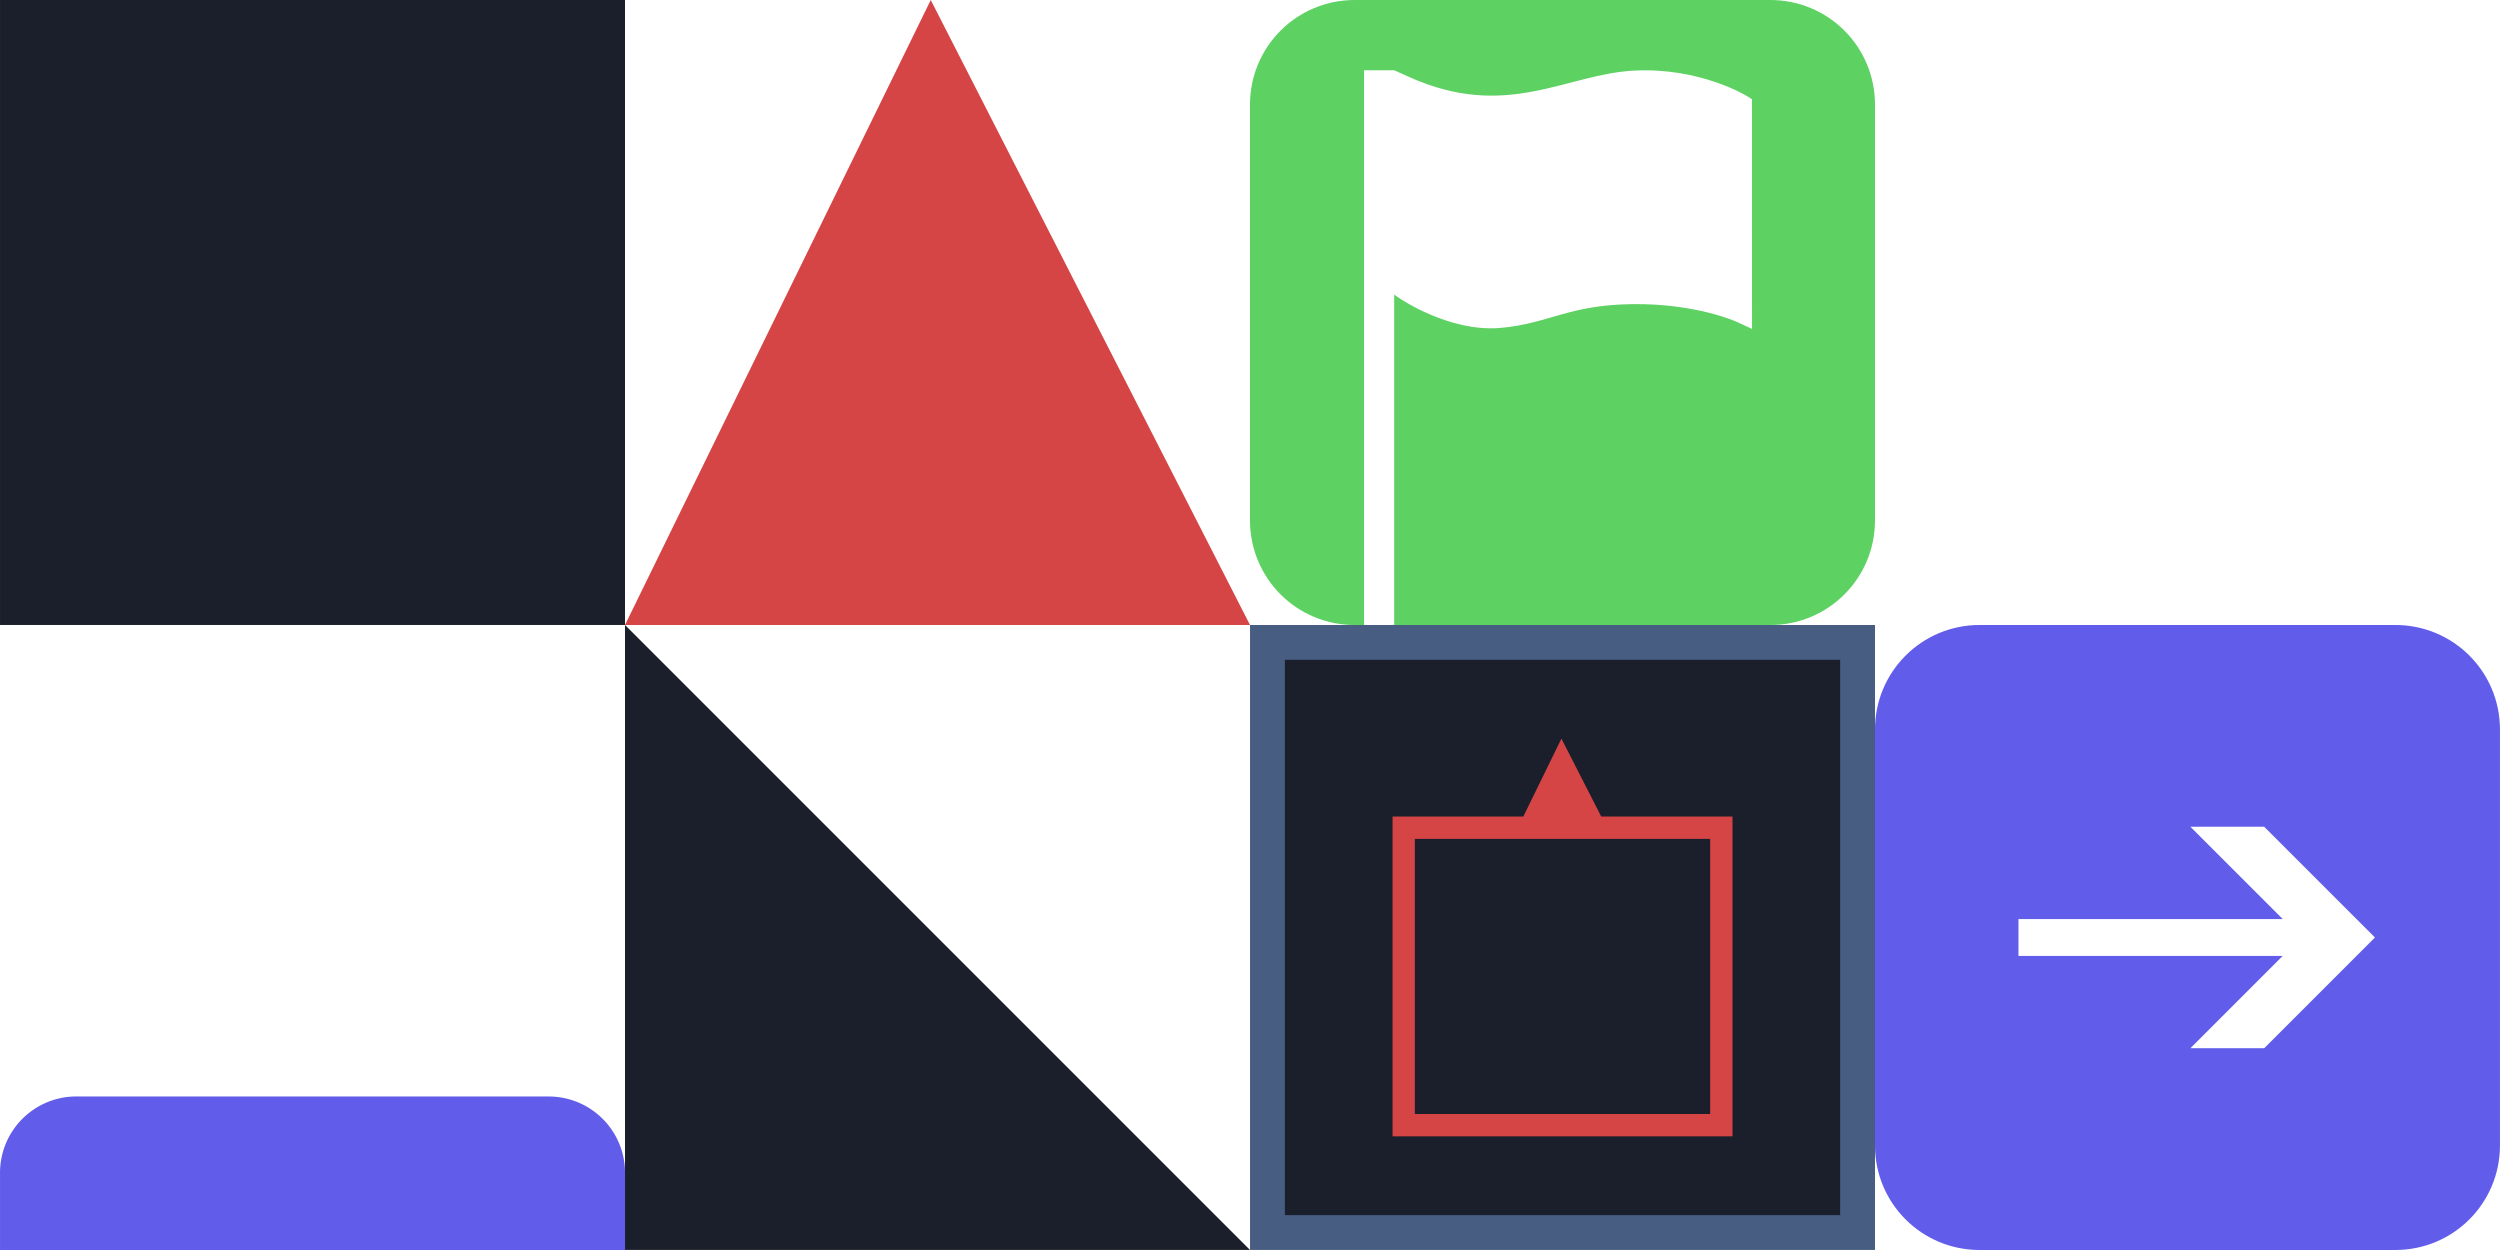 <?xml version="1.0" encoding="UTF-8" standalone="no"?>
<!-- Created with Inkscape (http://www.inkscape.org/) -->

<svg
   width="256"
   height="128"
   viewBox="0 0 67.733 33.867"
   version="1.1"
   id="svg1"
   inkscape:version="1.3.2 (091e20ef0f, 2023-11-25)"
   sodipodi:docname="tiles.svg"
   xmlns:inkscape="http://www.inkscape.org/namespaces/inkscape"
   xmlns:sodipodi="http://sodipodi.sourceforge.net/DTD/sodipodi-0.dtd"
   xmlns="http://www.w3.org/2000/svg"
   xmlns:svg="http://www.w3.org/2000/svg">
  <sodipodi:namedview
     id="namedview1"
     pagecolor="#ffffff"
     bordercolor="#000000"
     borderopacity="0.25"
     inkscape:showpageshadow="2"
     inkscape:pageopacity="0.0"
     inkscape:pagecheckerboard="0"
     inkscape:deskcolor="#d1d1d1"
     inkscape:document-units="mm"
     inkscape:zoom="4"
     inkscape:cx="180.375"
     inkscape:cy="73.75"
     inkscape:window-width="1920"
     inkscape:window-height="1008"
     inkscape:window-x="0"
     inkscape:window-y="0"
     inkscape:window-maximized="1"
     inkscape:current-layer="layer1"
     showgrid="false" />
  <defs
     id="defs1">
    <inkscape:path-effect
       effect="powerclip"
       id="path-effect20"
       is_visible="true"
       lpeversion="1"
       inverse="true"
       flatten="false"
       hide_clip="false"
       message="Use fill-rule evenodd on &lt;b&gt;fill and stroke&lt;/b&gt; dialog if no flatten result after convert clip to paths." />
    <inkscape:path-effect
       effect="fillet_chamfer"
       id="path-effect8"
       is_visible="true"
       lpeversion="1"
       nodesatellites_param="F,0,1,1,0,2.837,0,1 @ F,0,0,1,0,2.837,0,1 @ F,0,1,1,0,2.837,0,1 @ F,0,1,1,0,2.837,0,1 | F,0,0,1,0,0,0,1 @ F,0,0,1,0,0,0,1 @ F,0,0,1,0,0,0,1 @ F,0,0,1,0,0,0,1 @ F,0,0,1,0,0,0,1 @ F,0,0,1,0,0,0,1 | F,0,0,1,0,0,0,1 @ F,0,0,1,0,0,0,1 @ F,0,0,1,0,0,0,1 @ F,0,0,1,0,0,0,1 @ F,0,0,1,0,0,0,1 @ F,0,0,1,0,0,0,1"
       radius="0"
       unit="px"
       method="auto"
       mode="F"
       chamfer_steps="1"
       flexible="false"
       use_knot_distance="true"
       apply_no_radius="true"
       apply_with_radius="true"
       only_selected="false"
       hide_knots="false" />
    <inkscape:path-effect
       effect="powerclip"
       id="path-effect11"
       is_visible="true"
       lpeversion="1"
       inverse="true"
       flatten="false"
       hide_clip="false"
       message="Use fill-rule evenodd on &lt;b&gt;fill and stroke&lt;/b&gt; dialog if no flatten result after convert clip to paths." />
    <inkscape:path-effect
       effect="fillet_chamfer"
       id="path-effect2"
       is_visible="true"
       lpeversion="1"
       nodesatellites_param="F,0,0,1,0,2.068,0,1 @ F,0,1,1,0,2.068,0,1 @ F,0,0,1,0,0,0,1 @ F,0,0,1,0,0,0,1"
       radius="0"
       unit="px"
       method="auto"
       mode="F"
       chamfer_steps="1"
       flexible="false"
       use_knot_distance="true"
       apply_no_radius="true"
       apply_with_radius="true"
       only_selected="false"
       hide_knots="false" />
    <clipPath
       clipPathUnits="userSpaceOnUse"
       id="clipPath10">
      <g
         id="g11"
         clip-path="none"
         style="display:none">
        <path
           style="color:#000000;fill:#64bb57;-inkscape-stroke:none"
           d="M 37.366,1.904 V 16.933"
           id="path10" />
        <path
           id="path11"
           style="color:#000000;fill:#64bb57;-inkscape-stroke:none"
           d="m 37.366,1.904 v 5.167e-4 H 36.957 V 16.934 h 0.816 V 7.984 l 0.131,0.088 c 0,0 1.342,0.93 2.738,0.813 0.659,-0.055 1.14,-0.22 1.653,-0.363 0.512,-0.143 1.066,-0.271 1.935,-0.282 1.735,-0.022 2.826,0.481 2.826,0.481 l 0.412,0.19 -0.002,-6.223 -0.137,-0.086 c 0,0 -1.271,-0.786 -3.07,-0.688 -1.843,0.1 -3.443,1.356 -6.076,0.174 L 37.773,1.904 Z" />
      </g>
      <path
         id="lpe_path-effect11"
         class="powerclip"
         d="M 28.867,-5 H 55.8 V 21.933 H 28.867 Z M 37.366,16.933 V 1.904 m -2.58e-4,-5.46e-5 v 5.167e-4 H 36.957 V 16.934 h 0.816 V 7.984 l 0.131,0.088 c 0,0 1.342,0.93 2.738,0.813 0.659,-0.055 1.14,-0.22 1.653,-0.363 0.512,-0.143 1.066,-0.271 1.935,-0.282 1.735,-0.022 2.826,0.481 2.826,0.481 l 0.412,0.19 -0.002,-6.223 -0.137,-0.086 c 0,0 -1.271,-0.786 -3.07,-0.688 -1.843,0.1 -3.443,1.356 -6.076,0.174 L 37.773,1.904 Z" />
    </clipPath>
    <inkscape:path-effect
       effect="fillet_chamfer"
       id="path-effect2-6"
       is_visible="true"
       lpeversion="1"
       nodesatellites_param="F,0,0,1,0,2.068,0,1 @ F,0,1,1,0,2.068,0,1 @ F,0,0,1,0,0,0,1 @ F,0,0,1,0,0,0,1"
       radius="0"
       unit="px"
       method="auto"
       mode="F"
       chamfer_steps="1"
       flexible="false"
       use_knot_distance="true"
       apply_no_radius="true"
       apply_with_radius="true"
       only_selected="false"
       hide_knots="false" />
    <clipPath
       clipPathUnits="userSpaceOnUse"
       id="clipPath10-3">
      <g
         id="g11-7"
         clip-path="none"
         style="display:block">
        <path
           style="color:#000000;fill:#64bb57;-inkscape-stroke:none"
           d="M 37.366,1.904 V 16.933"
           id="path10-5" />
        <path
           id="path11-9"
           style="color:#000000;fill:#64bb57;-inkscape-stroke:none"
           d="m 37.366,1.904 v 5.167e-4 H 36.957 V 16.934 h 0.816 V 7.984 l 0.131,0.088 c 0,0 1.342,0.93 2.738,0.813 0.659,-0.055 1.14,-0.22 1.653,-0.363 0.512,-0.143 1.066,-0.271 1.935,-0.282 1.735,-0.022 2.826,0.481 2.826,0.481 l 0.412,0.19 -0.002,-6.223 -0.137,-0.086 c 0,0 -1.271,-0.786 -3.07,-0.688 -1.843,0.1 -3.443,1.356 -6.076,0.174 L 37.773,1.904 Z" />
      </g>
    </clipPath>
    <inkscape:path-effect
       effect="powerclip"
       id="path-effect11-2"
       is_visible="true"
       lpeversion="1"
       inverse="true"
       flatten="false"
       hide_clip="false"
       message="Use fill-rule evenodd on &lt;b&gt;fill and stroke&lt;/b&gt; dialog if no flatten result after convert clip to paths." />
    <clipPath
       clipPathUnits="userSpaceOnUse"
       id="clipPath10-3-6">
      <g
         id="g11-7-1"
         clip-path="none"
         style="display:none">
        <path
           style="color:#000000;fill:#64bb57;-inkscape-stroke:none"
           d="M 37.366,1.904 V 16.933"
           id="path10-5-2" />
        <path
           id="path11-9-9"
           style="color:#000000;fill:#64bb57;-inkscape-stroke:none"
           d="m 37.366,1.904 v 5.167e-4 H 36.957 V 16.934 h 0.816 V 7.984 l 0.131,0.088 c 0,0 1.342,0.93 2.738,0.813 0.659,-0.055 1.14,-0.22 1.653,-0.363 0.512,-0.143 1.066,-0.271 1.935,-0.282 1.735,-0.022 2.826,0.481 2.826,0.481 l 0.412,0.19 -0.002,-6.223 -0.137,-0.086 c 0,0 -1.271,-0.786 -3.07,-0.688 -1.843,0.1 -3.443,1.356 -6.076,0.174 L 37.773,1.904 Z" />
      </g>
      <path
         id="lpe_path-effect11-2"
         class="powerclip"
         d="M 28.867,-5 H 55.8 V 21.933 H 28.867 Z M 37.366,16.933 V 1.904 m -2.58e-4,-5.46e-5 v 5.167e-4 H 36.957 V 16.934 h 0.816 V 7.984 l 0.131,0.088 c 0,0 1.342,0.93 2.738,0.813 0.659,-0.055 1.14,-0.22 1.653,-0.363 0.512,-0.143 1.066,-0.271 1.935,-0.282 1.735,-0.022 2.826,0.481 2.826,0.481 l 0.412,0.19 -0.002,-6.223 -0.137,-0.086 c 0,0 -1.271,-0.786 -3.07,-0.688 -1.843,0.1 -3.443,1.356 -6.076,0.174 L 37.773,1.904 Z" />
    </clipPath>
    <inkscape:path-effect
       effect="powerclip"
       id="path-effect11-2-3"
       is_visible="true"
       lpeversion="1"
       inverse="true"
       flatten="false"
       hide_clip="false"
       message="Use fill-rule evenodd on &lt;b&gt;fill and stroke&lt;/b&gt; dialog if no flatten result after convert clip to paths." />
    <clipPath
       clipPathUnits="userSpaceOnUse"
       id="clipath_lpe_path-effect11-2-3">
      <g
         id="g9"
         clip-path="none"
         style="display:block">
        <path
           style="color:#000000;fill:#64bb57;-inkscape-stroke:none"
           d="M 37.366,1.904 V 16.933"
           id="path8" />
        <path
           id="path9"
           style="color:#000000;fill:#64bb57;-inkscape-stroke:none"
           d="m 37.366,1.904 v 5.167e-4 H 36.957 V 16.934 h 0.816 V 7.984 l 0.131,0.088 c 0,0 1.342,0.93 2.738,0.813 0.659,-0.055 1.14,-0.22 1.653,-0.363 0.512,-0.143 1.066,-0.271 1.935,-0.282 1.735,-0.022 2.826,0.481 2.826,0.481 l 0.412,0.19 -0.002,-6.223 -0.137,-0.086 c 0,0 -1.271,-0.786 -3.07,-0.688 -1.843,0.1 -3.443,1.356 -6.076,0.174 L 37.773,1.904 Z" />
      </g>
    </clipPath>
    <clipPath
       clipPathUnits="userSpaceOnUse"
       id="clipPath10-7">
      <g
         id="g11-8"
         clip-path="none"
         style="display:none">
        <path
           style="color:#000000;fill:#64bb57;-inkscape-stroke:none"
           d="M 37.366,1.904 V 16.933"
           id="path10-4" />
        <path
           id="path11-5"
           style="color:#000000;fill:#64bb57;-inkscape-stroke:none"
           d="m 37.366,1.904 v 5.167e-4 H 36.957 V 16.934 h 0.816 V 7.984 l 0.131,0.088 c 0,0 1.342,0.93 2.738,0.813 0.659,-0.055 1.14,-0.22 1.653,-0.363 0.512,-0.143 1.066,-0.271 1.935,-0.282 1.735,-0.022 2.826,0.481 2.826,0.481 l 0.412,0.19 -0.002,-6.223 -0.137,-0.086 c 0,0 -1.271,-0.786 -3.07,-0.688 -1.843,0.1 -3.443,1.356 -6.076,0.174 L 37.773,1.904 Z" />
      </g>
      <path
         id="lpe_path-effect11-0"
         class="powerclip"
         d="M 28.867,-5 H 55.8 V 21.933 H 28.867 Z M 37.366,16.933 V 1.904 m -2.58e-4,-5.46e-5 v 5.167e-4 H 36.957 V 16.934 h 0.816 V 7.984 l 0.131,0.088 c 0,0 1.342,0.93 2.738,0.813 0.659,-0.055 1.14,-0.22 1.653,-0.363 0.512,-0.143 1.066,-0.271 1.935,-0.282 1.735,-0.022 2.826,0.481 2.826,0.481 l 0.412,0.19 -0.002,-6.223 -0.137,-0.086 c 0,0 -1.271,-0.786 -3.07,-0.688 -1.843,0.1 -3.443,1.356 -6.076,0.174 L 37.773,1.904 Z" />
    </clipPath>
    <inkscape:path-effect
       effect="powerclip"
       id="path-effect11-3"
       is_visible="true"
       lpeversion="1"
       inverse="true"
       flatten="false"
       hide_clip="false"
       message="Use fill-rule evenodd on &lt;b&gt;fill and stroke&lt;/b&gt; dialog if no flatten result after convert clip to paths." />
    <clipPath
       clipPathUnits="userSpaceOnUse"
       id="clipPath20">
      <path
         id="lpe_path-effect20"
         style="color:#000000;fill:#ffffff;stroke-width:1;stroke-linecap:square;-inkscape-stroke:none;paint-order:stroke fill markers"
         class="powerclip"
         d="M 28.867,-5 H 55.8 V 21.933 H 28.867 Z M 42.412,5.467 44.913,7.967 h -6.659 -0.5 v 1 h 0.5 6.658 l -2.5,2.5 h 2 L 46.912,8.967 47.413,8.467 46.912,7.967 44.412,5.467 Z" />
    </clipPath>
  </defs>
  <g
     inkscape:label="Layer 1"
     inkscape:groupmode="layer"
     id="layer1">
    <rect
       style="fill:#1b1f2b;fill-opacity:1;stroke-width:0"
       id="rect1"
       width="16.933"
       height="16.933"
       x="8.9009603e-07"
       y="8.9009603e-07" />
    <path
       id="rect1-1"
       style="stroke-width:0;stroke:none;stroke-opacity:1;fill:#5ed163;fill-opacity:1"
       d="M 36.703,7.9504798e-7 H 47.963 C 49.535,7.9504798e-7 50.8,1.265 50.8,2.837 V 14.097 c 0,1.572 -1.265,2.837 -2.837,2.837 H 36.703 c -1.572,0 -2.837,-1.265 -2.837,-2.837 V 2.837 C 33.867,1.265 35.132,7.9504798e-7 36.703,7.9504798e-7 Z"
       clip-path="url(#clipPath10)"
       inkscape:path-effect="#path-effect11"
       inkscape:original-d="M 36.70334,7.9504798e-7 H 47.963322 C 49.53484,7.9504798e-7 50.799997,1.2651578 50.799997,2.8366757 V 14.096658 c 0,1.571518 -1.265157,2.836675 -2.836675,2.836675 H 36.70334 c -1.571518,0 -2.836675,-1.265157 -2.836675,-2.836675 V 2.8366757 C 33.866665,1.2651578 35.131822,7.9504798e-7 36.70334,7.9504798e-7 Z" />
    <path
       style="display:inline;fill:#1b1f2b;fill-opacity:1;stroke:none;stroke-width:0.794;stroke-dasharray:none;stroke-dashoffset:0;stroke-opacity:1"
       d="m 16.933,16.933 v 16.933 l 16.933,2e-6 z"
       id="path6" />
    <path
       id="rect2"
       d="M 2.068,35.55 H 14.866 a 2.068,2.068 45 0 1 2.068,2.068 v 2.091 H 0 V 37.617 a 2.068,2.068 135 0 1 2.068,-2.068 z"
       style="display:inline;fill:#615dea;fill-opacity:1;stroke-width:0"
       inkscape:path-effect="#path-effect2"
       inkscape:original-d="m 0,35.549622 h 16.933332 v 4.158569 H 0 Z"
       transform="translate(0,-5.842)" />
    <path
       style="display:inline;fill:#d64545;fill-opacity:1;stroke:none;stroke-width:0;stroke-opacity:1"
       d="M 16.933,16.933 25.217,1.0333333e-6 33.867,16.933 Z"
       id="path1" />
    <g
       id="path4"
       transform="translate(0.063,0.033)" />
    <rect
       style="font-variation-settings:'wght' 900;display:inline;fill:#1b1f2b;fill-opacity:1;stroke:#475d81;stroke-width:0.944;stroke-linecap:round;stroke-opacity:1;paint-order:stroke fill markers"
       id="rect3"
       width="15.989"
       height="15.989"
       x="34.339"
       y="17.405" />
    <path
       id="rect4"
       style="color:#000000;display:inline;fill:#d64545;stroke-width:0.765;stroke-linecap:round;-inkscape-stroke:none;paint-order:stroke fill markers"
       d="m 42.304,20.013 -1.032,2.11 h -3.543 v 8.664 h 9.21 v -8.664 h -3.556 z m -3.971,2.715 H 46.334 v 7.454 h -8.001 z" />
    <path
       id="rect1-1-1"
       style="fill:#615dea;fill-opacity:1;stroke:none;stroke-width:0;stroke-opacity:1"
       d="M 36.703,7.9504798e-7 H 47.963 C 49.535,7.9504798e-7 50.8,1.265 50.8,2.837 V 14.097 c 0,1.572 -1.265,2.837 -2.837,2.837 H 36.703 c -1.572,0 -2.837,-1.265 -2.837,-2.837 V 2.837 C 33.867,1.265 35.132,7.9504798e-7 36.703,7.9504798e-7 Z"
       clip-path="url(#clipPath20)"
       transform="translate(16.933,16.933)" />
  </g>
</svg>
